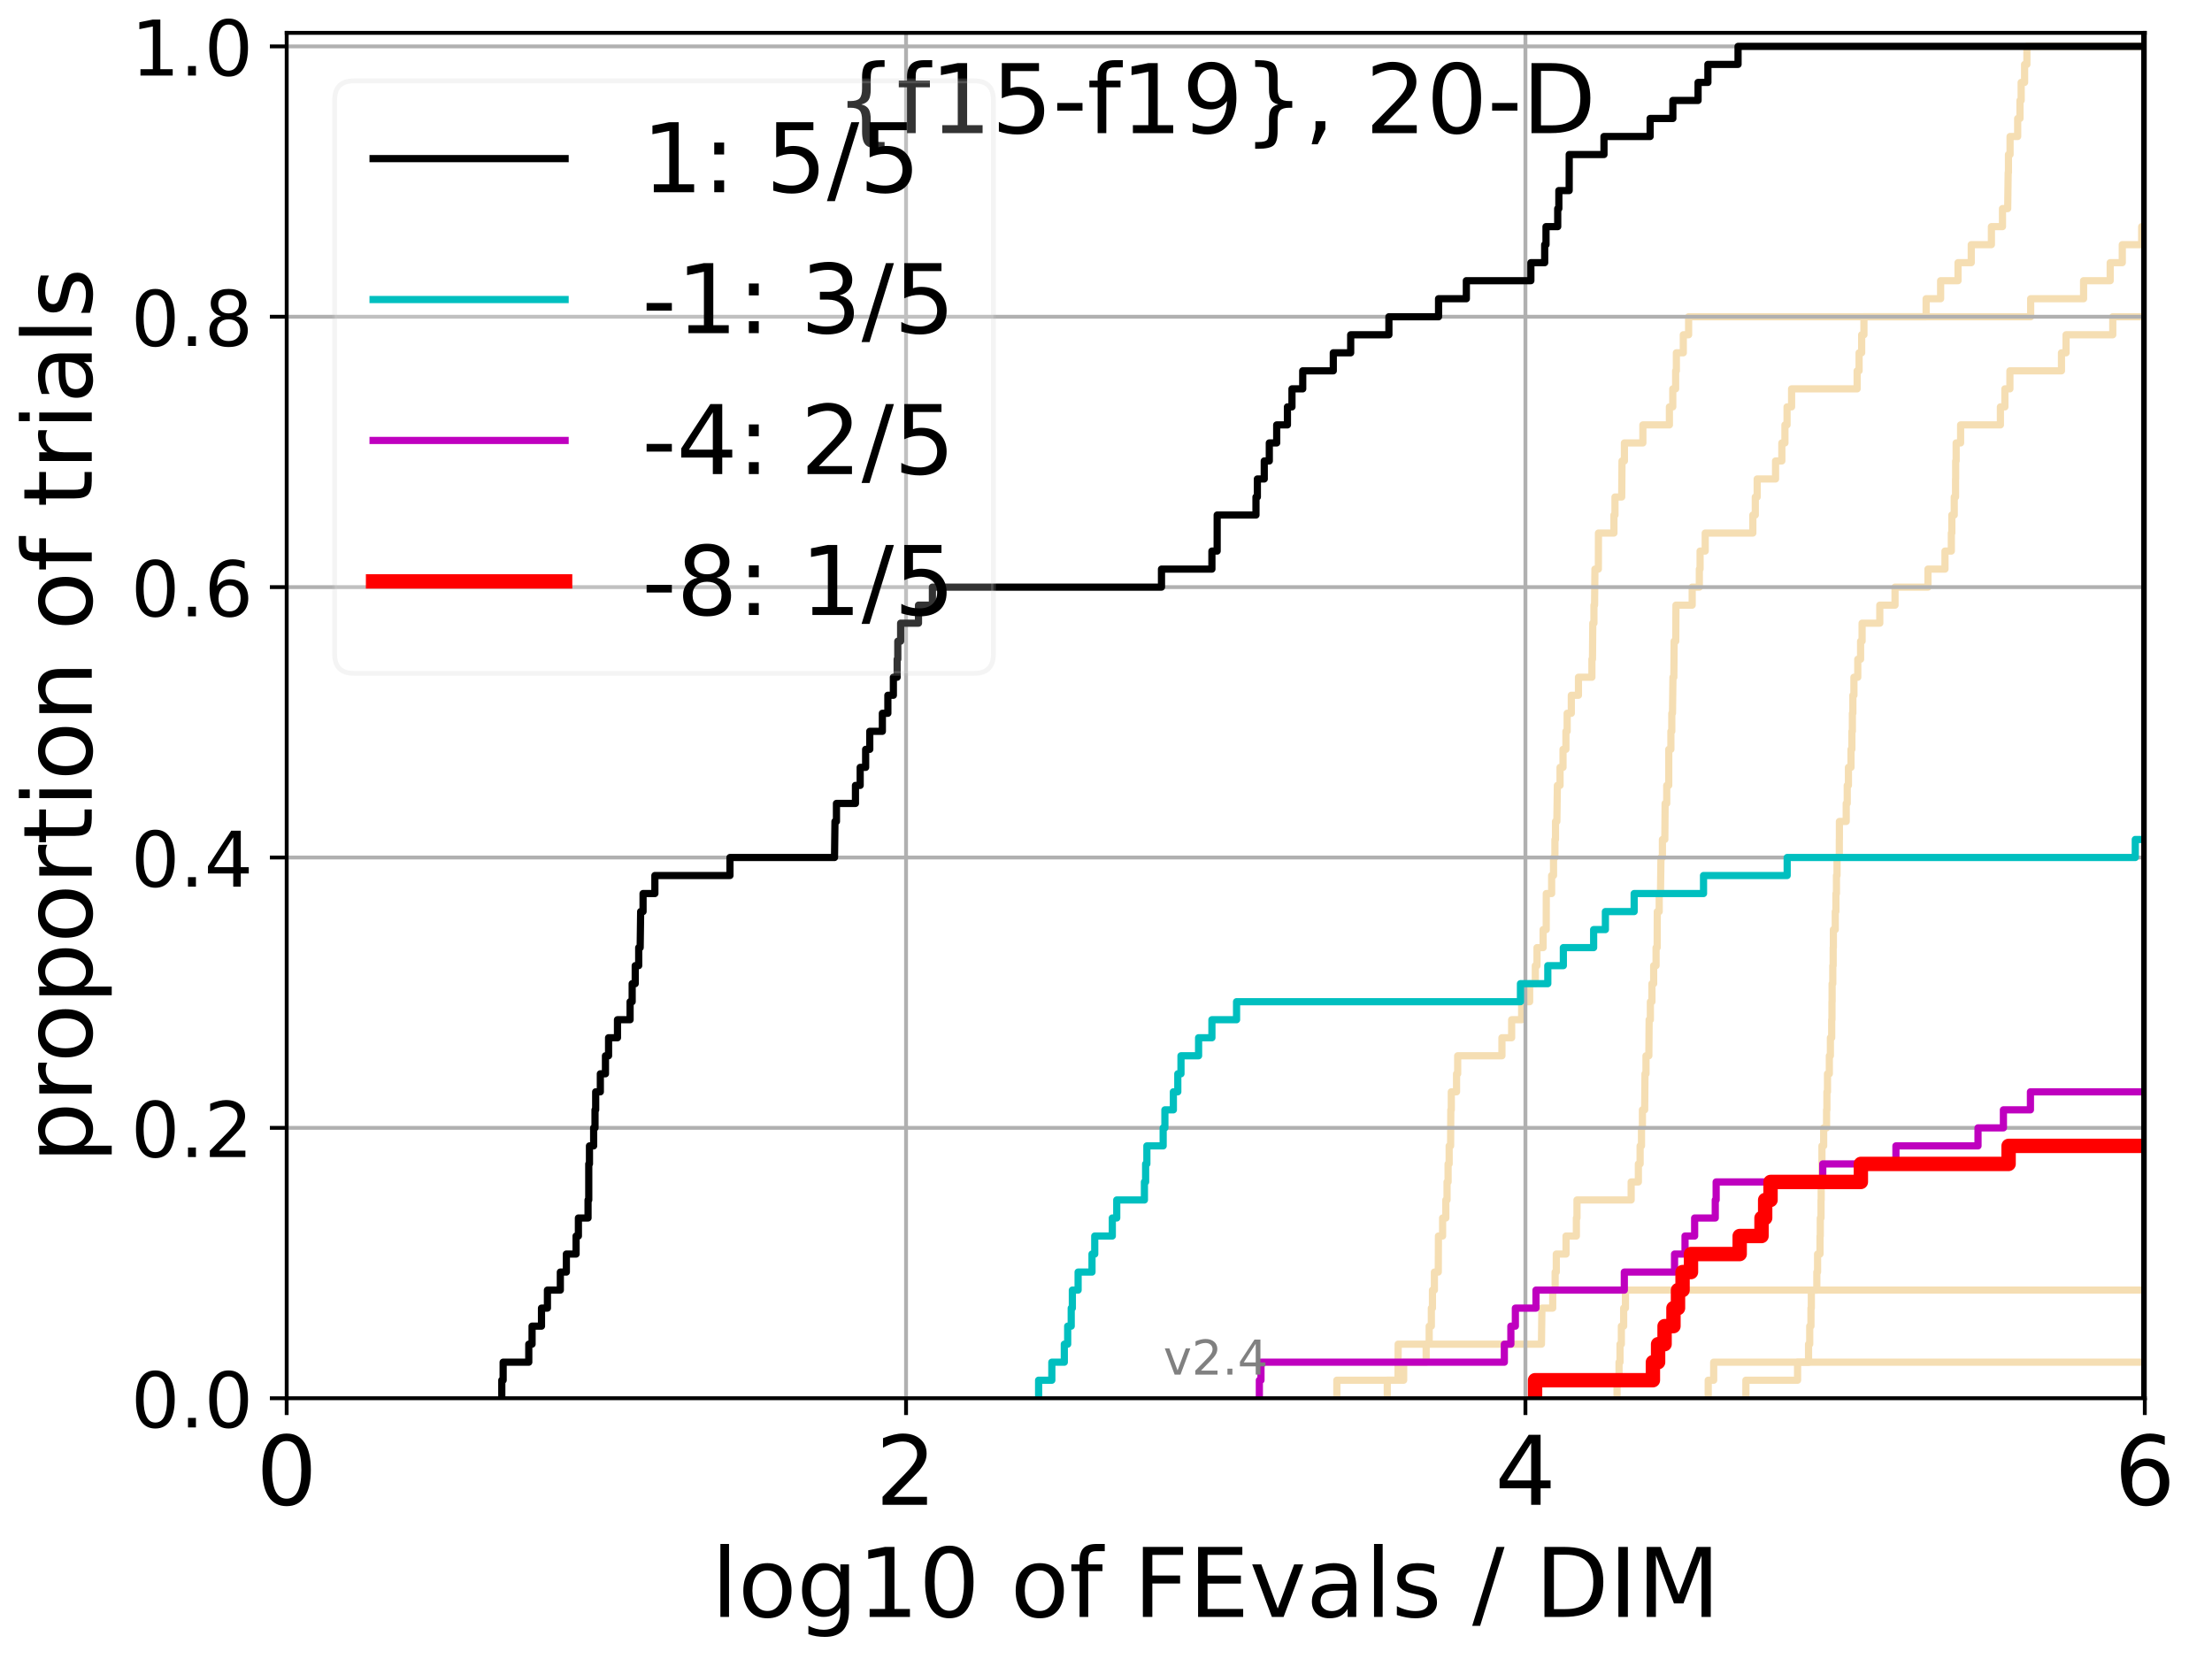 <?xml version="1.0" encoding="utf-8" standalone="no"?>
<!DOCTYPE svg PUBLIC "-//W3C//DTD SVG 1.1//EN"
  "http://www.w3.org/Graphics/SVG/1.1/DTD/svg11.dtd">
<!-- Created with matplotlib (http://matplotlib.org/) -->
<svg height="345.6pt" version="1.1" viewBox="0 0 460.8 345.6" width="460.8pt" xmlns="http://www.w3.org/2000/svg" xmlns:xlink="http://www.w3.org/1999/xlink">
 <defs>
  <style type="text/css">
*{stroke-linecap:butt;stroke-linejoin:round;}
  </style>
 </defs>
 <g id="figure_1">
  <g id="patch_1">
   <path d="M 0 345.6 
L 460.8 345.6 
L 460.8 0 
L 0 0 
z
" style="fill:#ffffff;"/>
  </g>
  <g id="axes_1">
   <g id="patch_2">
    <path d="M 59.72 291.28 
L 446.802 291.28 
L 446.802 6.845 
L 59.72 6.845 
z
" style="fill:#ffffff;"/>
   </g>
   <g id="line2d_1"/>
   <g id="line2d_2"/>
   <g id="line2d_3"/>
   <g id="line2d_4"/>
   <g id="line2d_5"/>
   <g id="line2d_6"/>
   <g id="line2d_7"/>
   <g id="line2d_8"/>
   <g id="line2d_9">
    <path clip-path="url(#peba3bb906a)" d="M 278.49 291.28 
L 278.49 287.525 
L 292.409 287.525 
L 292.409 283.77 
L 297.095 283.77 
L 297.095 280.015 
L 297.724 280.015 
L 297.724 276.26 
L 298.176 276.26 
L 298.176 272.505 
L 298.406 272.505 
L 298.406 268.751 
L 298.81 268.751 
L 298.81 264.996 
L 299.62 264.996 
L 299.655 257.486 
L 300.52 257.486 
L 300.52 253.731 
L 301.194 253.731 
L 301.194 249.976 
L 301.445 249.976 
L 301.445 246.221 
L 301.663 246.221 
L 301.663 242.466 
L 301.886 242.466 
L 301.886 238.711 
L 302.189 238.711 
L 302.228 231.201 
L 302.332 231.201 
L 302.332 227.446 
L 303.425 227.446 
L 303.425 223.692 
L 303.663 223.692 
L 303.663 219.937 
L 312.88 219.937 
L 312.88 216.182 
L 314.903 216.182 
L 314.903 212.427 
L 316.988 212.427 
L 316.988 208.672 
L 318.654 208.672 
L 318.654 204.917 
L 319.835 204.917 
L 319.835 201.162 
L 320.186 201.162 
L 320.186 197.407 
L 321.457 197.407 
L 321.457 193.652 
L 322.106 193.652 
L 322.12 186.142 
L 323.235 186.142 
L 323.235 182.387 
L 323.628 182.387 
L 323.628 178.633 
L 323.919 178.633 
L 323.919 174.878 
L 324.04 174.878 
L 324.04 171.123 
L 324.323 171.123 
L 324.429 163.613 
L 324.987 163.613 
L 324.987 159.858 
L 325.605 159.858 
L 325.605 156.103 
L 326.209 156.103 
L 326.209 152.348 
L 326.468 152.348 
L 326.468 148.593 
L 327.334 148.593 
L 327.334 144.838 
L 328.821 144.838 
L 328.821 141.083 
L 331.623 141.083 
L 331.623 137.329 
L 331.743 137.329 
L 331.806 129.819 
L 332.048 129.819 
L 332.048 126.064 
L 332.178 126.064 
L 332.255 118.554 
L 332.97 118.554 
L 332.988 111.044 
L 336.212 111.044 
L 336.212 107.289 
L 336.43 107.289 
L 336.43 103.534 
L 337.832 103.534 
L 337.894 96.024 
L 338.394 96.024 
L 338.394 92.27 
L 342.239 92.27 
L 342.239 88.515 
L 347.767 88.515 
L 347.767 84.76 
L 348.468 84.76 
L 348.468 81.005 
L 349.067 81.005 
L 349.067 77.25 
L 349.219 77.25 
L 349.219 73.495 
L 350.662 73.495 
L 350.662 69.74 
L 351.77 69.74 
L 351.77 65.985 
L 401.247 65.985 
L 401.247 62.23 
L 404.268 62.23 
L 404.268 58.475 
L 407.894 58.475 
L 407.894 54.72 
L 410.648 54.72 
L 410.648 50.965 
L 414.847 50.965 
L 414.847 47.211 
L 417.154 47.211 
L 417.154 43.456 
L 418.239 43.456 
L 418.34 35.946 
L 418.396 35.946 
L 418.396 32.191 
L 418.733 32.191 
L 418.733 28.436 
L 420.318 28.436 
L 420.318 24.681 
L 420.801 24.681 
L 420.801 20.926 
L 421.046 20.926 
L 421.046 17.171 
L 421.761 17.171 
L 421.761 13.416 
L 422.241 13.416 
L 422.241 9.661 
L 422.241 9.661 
L 446.802 9.661 
L 446.802 9.661 
" style="fill:none;stroke:#f5deb3;stroke-linecap:square;stroke-width:1.5;"/>
   </g>
   <g id="line2d_10"/>
   <g id="line2d_11"/>
   <g id="line2d_12"/>
   <g id="line2d_13"/>
   <g id="line2d_14"/>
   <g id="line2d_15"/>
   <g id="line2d_16"/>
   <g id="line2d_17"/>
   <g id="line2d_18"/>
   <g id="line2d_19"/>
   <g id="line2d_20"/>
   <g id="line2d_21"/>
   <g id="line2d_22"/>
   <g id="line2d_23"/>
   <g id="line2d_24">
    <path clip-path="url(#peba3bb906a)" d="M 288.994 291.28 
L 288.994 287.525 
L 291.233 287.525 
L 291.262 280.015 
L 321.113 280.015 
L 321.207 272.505 
L 323.459 272.505 
L 323.459 268.751 
L 323.963 268.751 
L 323.963 264.996 
L 324.204 264.996 
L 324.204 261.241 
L 326.232 261.241 
L 326.232 257.486 
L 328.387 257.486 
L 328.387 253.731 
L 328.516 253.731 
L 328.516 249.976 
L 339.798 249.976 
L 339.798 246.221 
L 341.303 246.221 
L 341.303 242.466 
L 341.666 242.466 
L 341.666 238.711 
L 341.954 238.711 
L 341.954 234.956 
L 342.147 234.956 
L 342.147 231.201 
L 342.615 231.201 
L 342.678 223.692 
L 342.892 223.692 
L 342.892 219.937 
L 343.484 219.937 
L 343.545 212.427 
L 343.806 212.427 
L 343.806 208.672 
L 344.128 208.672 
L 344.128 204.917 
L 344.488 204.917 
L 344.488 201.162 
L 344.987 201.162 
L 344.987 197.407 
L 345.216 197.407 
L 345.244 189.897 
L 345.642 189.897 
L 345.642 186.142 
L 345.91 186.142 
L 346.007 178.633 
L 346.313 178.633 
L 346.313 174.878 
L 346.813 174.878 
L 346.875 167.368 
L 347.213 167.368 
L 347.213 163.613 
L 347.63 163.613 
L 347.636 156.103 
L 348.076 156.103 
L 348.076 152.348 
L 348.267 152.348 
L 348.267 148.593 
L 348.41 148.593 
L 348.506 141.083 
L 348.694 141.083 
L 348.753 133.574 
L 349.094 133.574 
L 349.13 126.064 
L 352.514 126.064 
L 352.514 122.309 
L 354.004 122.309 
L 354.004 118.554 
L 354.157 118.554 
L 354.157 114.799 
L 355.228 114.799 
L 355.228 111.044 
L 365.148 111.044 
L 365.148 107.289 
L 365.661 107.289 
L 365.661 103.534 
L 366.054 103.534 
L 366.054 99.779 
L 369.881 99.779 
L 369.881 96.024 
L 371.19 96.024 
L 371.19 92.27 
L 371.834 92.27 
L 371.834 88.515 
L 372.277 88.515 
L 372.277 84.76 
L 373.22 84.76 
L 373.22 81.005 
L 386.874 81.005 
L 386.874 77.25 
L 387.28 77.25 
L 387.28 73.495 
L 387.821 73.495 
L 387.821 69.74 
L 388.294 69.74 
L 388.294 65.985 
L 423.024 65.985 
L 423.024 62.23 
L 434.049 62.23 
L 434.049 58.475 
L 439.593 58.475 
L 439.593 54.72 
L 442.11 54.72 
L 442.11 50.965 
L 446.152 50.965 
L 446.152 47.211 
L 446.152 47.211 
L 446.802 47.211 
L 446.802 47.211 
" style="fill:none;stroke:#f5deb3;stroke-linecap:square;stroke-width:1.5;"/>
   </g>
   <g id="line2d_25">
    <path clip-path="url(#peba3bb906a)" d="M 336.863 291.28 
L 336.863 287.525 
L 337.276 287.525 
L 337.276 283.77 
L 337.48 283.77 
L 337.48 280.015 
L 337.758 280.015 
L 337.758 276.26 
L 338.237 276.26 
L 338.237 272.505 
L 338.609 272.505 
L 338.609 268.751 
L 338.609 268.751 
L 338.609 268.751 
L 446.802 268.751 
" style="fill:none;stroke:#f5deb3;stroke-linecap:square;stroke-width:1.5;"/>
   </g>
   <g id="line2d_26">
    <path clip-path="url(#peba3bb906a)" d="M 363.7 291.28 
L 363.7 287.525 
L 374.467 287.525 
L 374.467 283.77 
L 374.467 283.77 
L 374.467 283.77 
L 446.802 283.77 
" style="fill:none;stroke:#f5deb3;stroke-linecap:square;stroke-width:1.5;"/>
   </g>
   <g id="line2d_27"/>
   <g id="line2d_28">
    <path clip-path="url(#peba3bb906a)" d="M 355.853 291.28 
L 355.853 287.525 
L 356.992 287.525 
L 356.992 283.77 
L 376.752 283.77 
L 376.752 280.015 
L 376.998 280.015 
L 376.998 276.26 
L 377.254 276.26 
L 377.254 272.505 
L 377.333 272.505 
L 377.333 268.751 
L 378.478 268.751 
L 378.478 264.996 
L 378.634 264.996 
L 378.634 261.241 
L 379.14 261.241 
L 379.14 257.486 
L 379.199 257.486 
L 379.199 253.731 
L 379.354 253.731 
L 379.354 249.976 
L 379.386 249.976 
L 379.386 246.221 
L 379.542 246.221 
L 379.542 242.466 
L 379.544 242.466 
L 379.544 238.711 
L 379.903 238.711 
L 379.903 234.956 
L 380.509 234.956 
L 380.509 231.201 
L 380.58 231.201 
L 380.58 227.446 
L 380.701 227.446 
L 380.701 223.692 
L 381.085 223.692 
L 381.085 219.937 
L 381.303 219.937 
L 381.303 216.182 
L 381.577 216.182 
L 381.577 212.427 
L 381.633 212.427 
L 381.633 208.672 
L 381.662 208.672 
L 381.662 204.917 
L 381.802 204.917 
L 381.802 201.162 
L 381.88 201.162 
L 381.88 197.407 
L 381.925 197.407 
L 381.925 193.652 
L 382.319 193.652 
L 382.319 189.897 
L 382.453 189.897 
L 382.453 186.142 
L 382.565 186.142 
L 382.565 182.387 
L 382.689 182.387 
L 382.689 178.633 
L 383.163 178.633 
L 383.163 174.878 
L 383.182 174.878 
L 383.182 171.123 
L 384.6 171.123 
L 384.6 167.368 
L 384.813 167.368 
L 384.813 163.613 
L 385.064 163.613 
L 385.064 159.858 
L 385.597 159.858 
L 385.597 156.103 
L 385.779 156.103 
L 385.779 152.348 
L 385.884 152.348 
L 385.884 148.593 
L 385.986 148.593 
L 385.986 144.838 
L 386.209 144.838 
L 386.209 141.083 
L 387.009 141.083 
L 387.009 137.329 
L 387.596 137.329 
L 387.596 133.574 
L 387.908 133.574 
L 387.908 129.819 
L 391.596 129.819 
L 391.596 126.064 
L 394.768 126.064 
L 394.768 122.309 
L 401.632 122.309 
L 401.632 118.554 
L 405.174 118.554 
L 405.174 114.799 
L 406.5 114.799 
L 406.5 111.044 
L 406.604 111.044 
L 406.604 107.289 
L 407.102 107.289 
L 407.102 103.534 
L 407.377 103.534 
L 407.377 99.779 
L 407.404 99.779 
L 407.404 96.024 
L 407.502 96.024 
L 407.502 92.27 
L 408.43 92.27 
L 408.43 88.515 
L 416.72 88.515 
L 416.72 84.76 
L 417.654 84.76 
L 417.654 81.005 
L 418.7 81.005 
L 418.7 77.25 
L 429.443 77.25 
L 429.443 73.495 
L 430.401 73.495 
L 430.401 69.74 
L 440.129 69.74 
L 440.129 65.985 
L 440.129 65.985 
L 440.129 65.985 
L 446.802 65.985 
" style="fill:none;stroke:#f5deb3;stroke-linecap:square;stroke-width:1.5;"/>
   </g>
   <g id="line2d_29"/>
   <g id="line2d_30"/>
   <g id="matplotlib.axis_1">
    <g id="xtick_1">
     <g id="line2d_31">
      <path clip-path="url(#peba3bb906a)" d="M 59.72 291.28 
L 59.72 6.845 
" style="fill:none;stroke:#b0b0b0;stroke-linecap:square;stroke-width:0.8;"/>
     </g>
     <g id="line2d_32">
      <defs>
       <path d="M 0 0 
L 0 3.5 
" id="mf9f8ec3c57" style="stroke:#000000;stroke-width:0.8;"/>
      </defs>
      <g>
       <use style="stroke:#000000;stroke-width:0.8;" x="59.72" xlink:href="#mf9f8ec3c57" y="291.28"/>
      </g>
     </g>
     <g id="text_1">
      <!-- 0 -->
      <defs>
       <path d="M 31.781 66.406 
Q 24.172 66.406 20.328 58.906 
Q 16.5 51.422 16.5 36.375 
Q 16.5 21.391 20.328 13.891 
Q 24.172 6.391 31.781 6.391 
Q 39.453 6.391 43.281 13.891 
Q 47.125 21.391 47.125 36.375 
Q 47.125 51.422 43.281 58.906 
Q 39.453 66.406 31.781 66.406 
z
M 31.781 74.219 
Q 44.047 74.219 50.516 64.516 
Q 56.984 54.828 56.984 36.375 
Q 56.984 17.969 50.516 8.266 
Q 44.047 -1.422 31.781 -1.422 
Q 19.531 -1.422 13.062 8.266 
Q 6.594 17.969 6.594 36.375 
Q 6.594 54.828 13.062 64.516 
Q 19.531 74.219 31.781 74.219 
z
" id="DejaVuSans-30"/>
      </defs>
      <g transform="translate(53.358 313.477)scale(0.2 -0.2)">
       <use xlink:href="#DejaVuSans-30"/>
      </g>
     </g>
    </g>
    <g id="xtick_2">
     <g id="line2d_33">
      <path clip-path="url(#peba3bb906a)" d="M 188.747 291.28 
L 188.747 6.845 
" style="fill:none;stroke:#b0b0b0;stroke-linecap:square;stroke-width:0.8;"/>
     </g>
     <g id="line2d_34">
      <g>
       <use style="stroke:#000000;stroke-width:0.8;" x="188.747" xlink:href="#mf9f8ec3c57" y="291.28"/>
      </g>
     </g>
     <g id="text_2">
      <!-- 2 -->
      <defs>
       <path d="M 19.188 8.297 
L 53.609 8.297 
L 53.609 0 
L 7.328 0 
L 7.328 8.297 
Q 12.938 14.109 22.625 23.891 
Q 32.328 33.688 34.812 36.531 
Q 39.547 41.844 41.422 45.531 
Q 43.312 49.219 43.312 52.781 
Q 43.312 58.594 39.234 62.25 
Q 35.156 65.922 28.609 65.922 
Q 23.969 65.922 18.812 64.312 
Q 13.672 62.703 7.812 59.422 
L 7.812 69.391 
Q 13.766 71.781 18.938 73 
Q 24.125 74.219 28.422 74.219 
Q 39.75 74.219 46.484 68.547 
Q 53.219 62.891 53.219 53.422 
Q 53.219 48.922 51.531 44.891 
Q 49.859 40.875 45.406 35.406 
Q 44.188 33.984 37.641 27.219 
Q 31.109 20.453 19.188 8.297 
z
" id="DejaVuSans-32"/>
      </defs>
      <g transform="translate(182.385 313.477)scale(0.2 -0.2)">
       <use xlink:href="#DejaVuSans-32"/>
      </g>
     </g>
    </g>
    <g id="xtick_3">
     <g id="line2d_35">
      <path clip-path="url(#peba3bb906a)" d="M 317.775 291.28 
L 317.775 6.845 
" style="fill:none;stroke:#b0b0b0;stroke-linecap:square;stroke-width:0.8;"/>
     </g>
     <g id="line2d_36">
      <g>
       <use style="stroke:#000000;stroke-width:0.8;" x="317.775" xlink:href="#mf9f8ec3c57" y="291.28"/>
      </g>
     </g>
     <g id="text_3">
      <!-- 4 -->
      <defs>
       <path d="M 37.797 64.312 
L 12.891 25.391 
L 37.797 25.391 
z
M 35.203 72.906 
L 47.609 72.906 
L 47.609 25.391 
L 58.016 25.391 
L 58.016 17.188 
L 47.609 17.188 
L 47.609 0 
L 37.797 0 
L 37.797 17.188 
L 4.891 17.188 
L 4.891 26.703 
z
" id="DejaVuSans-34"/>
      </defs>
      <g transform="translate(311.412 313.477)scale(0.2 -0.2)">
       <use xlink:href="#DejaVuSans-34"/>
      </g>
     </g>
    </g>
    <g id="xtick_4">
     <g id="line2d_37">
      <path clip-path="url(#peba3bb906a)" d="M 446.802 291.28 
L 446.802 6.845 
" style="fill:none;stroke:#b0b0b0;stroke-linecap:square;stroke-width:0.8;"/>
     </g>
     <g id="line2d_38">
      <g>
       <use style="stroke:#000000;stroke-width:0.8;" x="446.802" xlink:href="#mf9f8ec3c57" y="291.28"/>
      </g>
     </g>
     <g id="text_4">
      <!-- 6 -->
      <defs>
       <path d="M 33.016 40.375 
Q 26.375 40.375 22.484 35.828 
Q 18.609 31.297 18.609 23.391 
Q 18.609 15.531 22.484 10.953 
Q 26.375 6.391 33.016 6.391 
Q 39.656 6.391 43.531 10.953 
Q 47.406 15.531 47.406 23.391 
Q 47.406 31.297 43.531 35.828 
Q 39.656 40.375 33.016 40.375 
z
M 52.594 71.297 
L 52.594 62.312 
Q 48.875 64.062 45.094 64.984 
Q 41.312 65.922 37.594 65.922 
Q 27.828 65.922 22.672 59.328 
Q 17.531 52.734 16.797 39.406 
Q 19.672 43.656 24.016 45.922 
Q 28.375 48.188 33.594 48.188 
Q 44.578 48.188 50.953 41.516 
Q 57.328 34.859 57.328 23.391 
Q 57.328 12.156 50.688 5.359 
Q 44.047 -1.422 33.016 -1.422 
Q 20.359 -1.422 13.672 8.266 
Q 6.984 17.969 6.984 36.375 
Q 6.984 53.656 15.188 63.938 
Q 23.391 74.219 37.203 74.219 
Q 40.922 74.219 44.703 73.484 
Q 48.484 72.75 52.594 71.297 
z
" id="DejaVuSans-36"/>
      </defs>
      <g transform="translate(440.439 313.477)scale(0.2 -0.2)">
       <use xlink:href="#DejaVuSans-36"/>
      </g>
     </g>
    </g>
    <g id="text_5">
     <!-- log10 of FEvals / DIM -->
     <defs>
      <path d="M 9.422 75.984 
L 18.406 75.984 
L 18.406 0 
L 9.422 0 
z
" id="DejaVuSans-6c"/>
      <path d="M 30.609 48.391 
Q 23.391 48.391 19.188 42.75 
Q 14.984 37.109 14.984 27.297 
Q 14.984 17.484 19.156 11.844 
Q 23.344 6.203 30.609 6.203 
Q 37.797 6.203 41.984 11.859 
Q 46.188 17.531 46.188 27.297 
Q 46.188 37.016 41.984 42.703 
Q 37.797 48.391 30.609 48.391 
z
M 30.609 56 
Q 42.328 56 49.016 48.375 
Q 55.719 40.766 55.719 27.297 
Q 55.719 13.875 49.016 6.219 
Q 42.328 -1.422 30.609 -1.422 
Q 18.844 -1.422 12.172 6.219 
Q 5.516 13.875 5.516 27.297 
Q 5.516 40.766 12.172 48.375 
Q 18.844 56 30.609 56 
z
" id="DejaVuSans-6f"/>
      <path d="M 45.406 27.984 
Q 45.406 37.75 41.375 43.109 
Q 37.359 48.484 30.078 48.484 
Q 22.859 48.484 18.828 43.109 
Q 14.797 37.75 14.797 27.984 
Q 14.797 18.266 18.828 12.891 
Q 22.859 7.516 30.078 7.516 
Q 37.359 7.516 41.375 12.891 
Q 45.406 18.266 45.406 27.984 
z
M 54.391 6.781 
Q 54.391 -7.172 48.188 -13.984 
Q 42 -20.797 29.203 -20.797 
Q 24.469 -20.797 20.266 -20.094 
Q 16.062 -19.391 12.109 -17.922 
L 12.109 -9.188 
Q 16.062 -11.328 19.922 -12.344 
Q 23.781 -13.375 27.781 -13.375 
Q 36.625 -13.375 41.016 -8.766 
Q 45.406 -4.156 45.406 5.172 
L 45.406 9.625 
Q 42.625 4.781 38.281 2.391 
Q 33.938 0 27.875 0 
Q 17.828 0 11.672 7.656 
Q 5.516 15.328 5.516 27.984 
Q 5.516 40.672 11.672 48.328 
Q 17.828 56 27.875 56 
Q 33.938 56 38.281 53.609 
Q 42.625 51.219 45.406 46.391 
L 45.406 54.688 
L 54.391 54.688 
z
" id="DejaVuSans-67"/>
      <path d="M 12.406 8.297 
L 28.516 8.297 
L 28.516 63.922 
L 10.984 60.406 
L 10.984 69.391 
L 28.422 72.906 
L 38.281 72.906 
L 38.281 8.297 
L 54.391 8.297 
L 54.391 0 
L 12.406 0 
z
" id="DejaVuSans-31"/>
      <path id="DejaVuSans-20"/>
      <path d="M 37.109 75.984 
L 37.109 68.5 
L 28.516 68.5 
Q 23.688 68.5 21.797 66.547 
Q 19.922 64.594 19.922 59.516 
L 19.922 54.688 
L 34.719 54.688 
L 34.719 47.703 
L 19.922 47.703 
L 19.922 0 
L 10.891 0 
L 10.891 47.703 
L 2.297 47.703 
L 2.297 54.688 
L 10.891 54.688 
L 10.891 58.5 
Q 10.891 67.625 15.141 71.797 
Q 19.391 75.984 28.609 75.984 
z
" id="DejaVuSans-66"/>
      <path d="M 9.812 72.906 
L 51.703 72.906 
L 51.703 64.594 
L 19.672 64.594 
L 19.672 43.109 
L 48.578 43.109 
L 48.578 34.812 
L 19.672 34.812 
L 19.672 0 
L 9.812 0 
z
" id="DejaVuSans-46"/>
      <path d="M 9.812 72.906 
L 55.906 72.906 
L 55.906 64.594 
L 19.672 64.594 
L 19.672 43.016 
L 54.391 43.016 
L 54.391 34.719 
L 19.672 34.719 
L 19.672 8.297 
L 56.781 8.297 
L 56.781 0 
L 9.812 0 
z
" id="DejaVuSans-45"/>
      <path d="M 2.984 54.688 
L 12.5 54.688 
L 29.594 8.797 
L 46.688 54.688 
L 56.203 54.688 
L 35.688 0 
L 23.484 0 
z
" id="DejaVuSans-76"/>
      <path d="M 34.281 27.484 
Q 23.391 27.484 19.188 25 
Q 14.984 22.516 14.984 16.5 
Q 14.984 11.719 18.141 8.906 
Q 21.297 6.109 26.703 6.109 
Q 34.188 6.109 38.703 11.406 
Q 43.219 16.703 43.219 25.484 
L 43.219 27.484 
z
M 52.203 31.203 
L 52.203 0 
L 43.219 0 
L 43.219 8.297 
Q 40.141 3.328 35.547 0.953 
Q 30.953 -1.422 24.312 -1.422 
Q 15.922 -1.422 10.953 3.297 
Q 6 8.016 6 15.922 
Q 6 25.141 12.172 29.828 
Q 18.359 34.516 30.609 34.516 
L 43.219 34.516 
L 43.219 35.406 
Q 43.219 41.609 39.141 45 
Q 35.062 48.391 27.688 48.391 
Q 23 48.391 18.547 47.266 
Q 14.109 46.141 10.016 43.891 
L 10.016 52.203 
Q 14.938 54.109 19.578 55.047 
Q 24.219 56 28.609 56 
Q 40.484 56 46.344 49.844 
Q 52.203 43.703 52.203 31.203 
z
" id="DejaVuSans-61"/>
      <path d="M 44.281 53.078 
L 44.281 44.578 
Q 40.484 46.531 36.375 47.5 
Q 32.281 48.484 27.875 48.484 
Q 21.188 48.484 17.844 46.438 
Q 14.5 44.391 14.5 40.281 
Q 14.5 37.156 16.891 35.375 
Q 19.281 33.594 26.516 31.984 
L 29.594 31.297 
Q 39.156 29.25 43.188 25.516 
Q 47.219 21.781 47.219 15.094 
Q 47.219 7.469 41.188 3.016 
Q 35.156 -1.422 24.609 -1.422 
Q 20.219 -1.422 15.453 -0.562 
Q 10.688 0.297 5.422 2 
L 5.422 11.281 
Q 10.406 8.688 15.234 7.391 
Q 20.062 6.109 24.812 6.109 
Q 31.156 6.109 34.562 8.281 
Q 37.984 10.453 37.984 14.406 
Q 37.984 18.062 35.516 20.016 
Q 33.062 21.969 24.703 23.781 
L 21.578 24.516 
Q 13.234 26.266 9.516 29.906 
Q 5.812 33.547 5.812 39.891 
Q 5.812 47.609 11.281 51.797 
Q 16.75 56 26.812 56 
Q 31.781 56 36.172 55.266 
Q 40.578 54.547 44.281 53.078 
z
" id="DejaVuSans-73"/>
      <path d="M 25.391 72.906 
L 33.688 72.906 
L 8.297 -9.281 
L 0 -9.281 
z
" id="DejaVuSans-2f"/>
      <path d="M 19.672 64.797 
L 19.672 8.109 
L 31.594 8.109 
Q 46.688 8.109 53.688 14.938 
Q 60.688 21.781 60.688 36.531 
Q 60.688 51.172 53.688 57.984 
Q 46.688 64.797 31.594 64.797 
z
M 9.812 72.906 
L 30.078 72.906 
Q 51.266 72.906 61.172 64.094 
Q 71.094 55.281 71.094 36.531 
Q 71.094 17.672 61.125 8.828 
Q 51.172 0 30.078 0 
L 9.812 0 
z
" id="DejaVuSans-44"/>
      <path d="M 9.812 72.906 
L 19.672 72.906 
L 19.672 0 
L 9.812 0 
z
" id="DejaVuSans-49"/>
      <path d="M 9.812 72.906 
L 24.516 72.906 
L 43.109 23.297 
L 61.812 72.906 
L 76.516 72.906 
L 76.516 0 
L 66.891 0 
L 66.891 64.016 
L 48.094 14.016 
L 38.188 14.016 
L 19.391 64.016 
L 19.391 0 
L 9.812 0 
z
" id="DejaVuSans-4d"/>
     </defs>
     <g transform="translate(148.188 336.833)scale(0.2 -0.2)">
      <use xlink:href="#DejaVuSans-6c"/>
      <use x="27.783" xlink:href="#DejaVuSans-6f"/>
      <use x="88.965" xlink:href="#DejaVuSans-67"/>
      <use x="152.441" xlink:href="#DejaVuSans-31"/>
      <use x="216.064" xlink:href="#DejaVuSans-30"/>
      <use x="279.688" xlink:href="#DejaVuSans-20"/>
      <use x="311.475" xlink:href="#DejaVuSans-6f"/>
      <use x="372.656" xlink:href="#DejaVuSans-66"/>
      <use x="407.861" xlink:href="#DejaVuSans-20"/>
      <use x="439.648" xlink:href="#DejaVuSans-46"/>
      <use x="497.168" xlink:href="#DejaVuSans-45"/>
      <use x="560.352" xlink:href="#DejaVuSans-76"/>
      <use x="619.531" xlink:href="#DejaVuSans-61"/>
      <use x="680.811" xlink:href="#DejaVuSans-6c"/>
      <use x="708.594" xlink:href="#DejaVuSans-73"/>
      <use x="760.693" xlink:href="#DejaVuSans-20"/>
      <use x="792.48" xlink:href="#DejaVuSans-2f"/>
      <use x="826.172" xlink:href="#DejaVuSans-20"/>
      <use x="857.959" xlink:href="#DejaVuSans-44"/>
      <use x="934.961" xlink:href="#DejaVuSans-49"/>
      <use x="964.453" xlink:href="#DejaVuSans-4d"/>
     </g>
    </g>
   </g>
   <g id="matplotlib.axis_2">
    <g id="ytick_1">
     <g id="line2d_39">
      <path clip-path="url(#peba3bb906a)" d="M 59.72 291.28 
L 446.802 291.28 
" style="fill:none;stroke:#b0b0b0;stroke-linecap:square;stroke-width:0.8;"/>
     </g>
     <g id="line2d_40">
      <defs>
       <path d="M 0 0 
L -3.5 0 
" id="m25b0719cb4" style="stroke:#000000;stroke-width:0.8;"/>
      </defs>
      <g>
       <use style="stroke:#000000;stroke-width:0.8;" x="59.72" xlink:href="#m25b0719cb4" y="291.28"/>
      </g>
     </g>
     <g id="text_6">
      <!-- 0.0 -->
      <defs>
       <path d="M 10.688 12.406 
L 21 12.406 
L 21 0 
L 10.688 0 
z
" id="DejaVuSans-2e"/>
      </defs>
      <g transform="translate(27.275 297.359)scale(0.16 -0.16)">
       <use xlink:href="#DejaVuSans-30"/>
       <use x="63.623" xlink:href="#DejaVuSans-2e"/>
       <use x="95.41" xlink:href="#DejaVuSans-30"/>
      </g>
     </g>
    </g>
    <g id="ytick_2">
     <g id="line2d_41">
      <path clip-path="url(#peba3bb906a)" d="M 59.72 234.956 
L 446.802 234.956 
" style="fill:none;stroke:#b0b0b0;stroke-linecap:square;stroke-width:0.8;"/>
     </g>
     <g id="line2d_42">
      <g>
       <use style="stroke:#000000;stroke-width:0.8;" x="59.72" xlink:href="#m25b0719cb4" y="234.956"/>
      </g>
     </g>
     <g id="text_7">
      <!-- 0.2 -->
      <g transform="translate(27.275 241.035)scale(0.16 -0.16)">
       <use xlink:href="#DejaVuSans-30"/>
       <use x="63.623" xlink:href="#DejaVuSans-2e"/>
       <use x="95.41" xlink:href="#DejaVuSans-32"/>
      </g>
     </g>
    </g>
    <g id="ytick_3">
     <g id="line2d_43">
      <path clip-path="url(#peba3bb906a)" d="M 59.72 178.633 
L 446.802 178.633 
" style="fill:none;stroke:#b0b0b0;stroke-linecap:square;stroke-width:0.8;"/>
     </g>
     <g id="line2d_44">
      <g>
       <use style="stroke:#000000;stroke-width:0.8;" x="59.72" xlink:href="#m25b0719cb4" y="178.633"/>
      </g>
     </g>
     <g id="text_8">
      <!-- 0.4 -->
      <g transform="translate(27.275 184.711)scale(0.16 -0.16)">
       <use xlink:href="#DejaVuSans-30"/>
       <use x="63.623" xlink:href="#DejaVuSans-2e"/>
       <use x="95.41" xlink:href="#DejaVuSans-34"/>
      </g>
     </g>
    </g>
    <g id="ytick_4">
     <g id="line2d_45">
      <path clip-path="url(#peba3bb906a)" d="M 59.72 122.309 
L 446.802 122.309 
" style="fill:none;stroke:#b0b0b0;stroke-linecap:square;stroke-width:0.8;"/>
     </g>
     <g id="line2d_46">
      <g>
       <use style="stroke:#000000;stroke-width:0.8;" x="59.72" xlink:href="#m25b0719cb4" y="122.309"/>
      </g>
     </g>
     <g id="text_9">
      <!-- 0.6 -->
      <g transform="translate(27.275 128.388)scale(0.16 -0.16)">
       <use xlink:href="#DejaVuSans-30"/>
       <use x="63.623" xlink:href="#DejaVuSans-2e"/>
       <use x="95.41" xlink:href="#DejaVuSans-36"/>
      </g>
     </g>
    </g>
    <g id="ytick_5">
     <g id="line2d_47">
      <path clip-path="url(#peba3bb906a)" d="M 59.72 65.985 
L 446.802 65.985 
" style="fill:none;stroke:#b0b0b0;stroke-linecap:square;stroke-width:0.8;"/>
     </g>
     <g id="line2d_48">
      <g>
       <use style="stroke:#000000;stroke-width:0.8;" x="59.72" xlink:href="#m25b0719cb4" y="65.985"/>
      </g>
     </g>
     <g id="text_10">
      <!-- 0.8 -->
      <defs>
       <path d="M 31.781 34.625 
Q 24.75 34.625 20.719 30.859 
Q 16.703 27.094 16.703 20.516 
Q 16.703 13.922 20.719 10.156 
Q 24.75 6.391 31.781 6.391 
Q 38.812 6.391 42.859 10.172 
Q 46.922 13.969 46.922 20.516 
Q 46.922 27.094 42.891 30.859 
Q 38.875 34.625 31.781 34.625 
z
M 21.922 38.812 
Q 15.578 40.375 12.031 44.719 
Q 8.5 49.078 8.5 55.328 
Q 8.5 64.062 14.719 69.141 
Q 20.953 74.219 31.781 74.219 
Q 42.672 74.219 48.875 69.141 
Q 55.078 64.062 55.078 55.328 
Q 55.078 49.078 51.531 44.719 
Q 48 40.375 41.703 38.812 
Q 48.828 37.156 52.797 32.312 
Q 56.781 27.484 56.781 20.516 
Q 56.781 9.906 50.312 4.234 
Q 43.844 -1.422 31.781 -1.422 
Q 19.734 -1.422 13.25 4.234 
Q 6.781 9.906 6.781 20.516 
Q 6.781 27.484 10.781 32.312 
Q 14.797 37.156 21.922 38.812 
z
M 18.312 54.391 
Q 18.312 48.734 21.844 45.562 
Q 25.391 42.391 31.781 42.391 
Q 38.141 42.391 41.719 45.562 
Q 45.312 48.734 45.312 54.391 
Q 45.312 60.062 41.719 63.234 
Q 38.141 66.406 31.781 66.406 
Q 25.391 66.406 21.844 63.234 
Q 18.312 60.062 18.312 54.391 
z
" id="DejaVuSans-38"/>
      </defs>
      <g transform="translate(27.275 72.064)scale(0.16 -0.16)">
       <use xlink:href="#DejaVuSans-30"/>
       <use x="63.623" xlink:href="#DejaVuSans-2e"/>
       <use x="95.41" xlink:href="#DejaVuSans-38"/>
      </g>
     </g>
    </g>
    <g id="ytick_6">
     <g id="line2d_49">
      <path clip-path="url(#peba3bb906a)" d="M 59.72 9.661 
L 446.802 9.661 
" style="fill:none;stroke:#b0b0b0;stroke-linecap:square;stroke-width:0.8;"/>
     </g>
     <g id="line2d_50">
      <g>
       <use style="stroke:#000000;stroke-width:0.8;" x="59.72" xlink:href="#m25b0719cb4" y="9.661"/>
      </g>
     </g>
     <g id="text_11">
      <!-- 1.0 -->
      <g transform="translate(27.275 15.74)scale(0.16 -0.16)">
       <use xlink:href="#DejaVuSans-31"/>
       <use x="63.623" xlink:href="#DejaVuSans-2e"/>
       <use x="95.41" xlink:href="#DejaVuSans-30"/>
      </g>
     </g>
    </g>
    <g id="text_12">
     <!-- proportion of trials -->
     <defs>
      <path d="M 18.109 8.203 
L 18.109 -20.797 
L 9.078 -20.797 
L 9.078 54.688 
L 18.109 54.688 
L 18.109 46.391 
Q 20.953 51.266 25.266 53.625 
Q 29.594 56 35.594 56 
Q 45.562 56 51.781 48.094 
Q 58.016 40.188 58.016 27.297 
Q 58.016 14.406 51.781 6.484 
Q 45.562 -1.422 35.594 -1.422 
Q 29.594 -1.422 25.266 0.953 
Q 20.953 3.328 18.109 8.203 
z
M 48.688 27.297 
Q 48.688 37.203 44.609 42.844 
Q 40.531 48.484 33.406 48.484 
Q 26.266 48.484 22.188 42.844 
Q 18.109 37.203 18.109 27.297 
Q 18.109 17.391 22.188 11.75 
Q 26.266 6.109 33.406 6.109 
Q 40.531 6.109 44.609 11.75 
Q 48.688 17.391 48.688 27.297 
z
" id="DejaVuSans-70"/>
      <path d="M 41.109 46.297 
Q 39.594 47.172 37.812 47.578 
Q 36.031 48 33.891 48 
Q 26.266 48 22.188 43.047 
Q 18.109 38.094 18.109 28.812 
L 18.109 0 
L 9.078 0 
L 9.078 54.688 
L 18.109 54.688 
L 18.109 46.188 
Q 20.953 51.172 25.484 53.578 
Q 30.031 56 36.531 56 
Q 37.453 56 38.578 55.875 
Q 39.703 55.766 41.062 55.516 
z
" id="DejaVuSans-72"/>
      <path d="M 18.312 70.219 
L 18.312 54.688 
L 36.812 54.688 
L 36.812 47.703 
L 18.312 47.703 
L 18.312 18.016 
Q 18.312 11.328 20.141 9.422 
Q 21.969 7.516 27.594 7.516 
L 36.812 7.516 
L 36.812 0 
L 27.594 0 
Q 17.188 0 13.234 3.875 
Q 9.281 7.766 9.281 18.016 
L 9.281 47.703 
L 2.688 47.703 
L 2.688 54.688 
L 9.281 54.688 
L 9.281 70.219 
z
" id="DejaVuSans-74"/>
      <path d="M 9.422 54.688 
L 18.406 54.688 
L 18.406 0 
L 9.422 0 
z
M 9.422 75.984 
L 18.406 75.984 
L 18.406 64.594 
L 9.422 64.594 
z
" id="DejaVuSans-69"/>
      <path d="M 54.891 33.016 
L 54.891 0 
L 45.906 0 
L 45.906 32.719 
Q 45.906 40.484 42.875 44.328 
Q 39.844 48.188 33.797 48.188 
Q 26.516 48.188 22.312 43.547 
Q 18.109 38.922 18.109 30.906 
L 18.109 0 
L 9.078 0 
L 9.078 54.688 
L 18.109 54.688 
L 18.109 46.188 
Q 21.344 51.125 25.703 53.562 
Q 30.078 56 35.797 56 
Q 45.219 56 50.047 50.172 
Q 54.891 44.344 54.891 33.016 
z
" id="DejaVuSans-6e"/>
     </defs>
     <g transform="translate(19.116 242.291)rotate(-90)scale(0.2 -0.2)">
      <use xlink:href="#DejaVuSans-70"/>
      <use x="63.477" xlink:href="#DejaVuSans-72"/>
      <use x="104.559" xlink:href="#DejaVuSans-6f"/>
      <use x="165.74" xlink:href="#DejaVuSans-70"/>
      <use x="229.217" xlink:href="#DejaVuSans-6f"/>
      <use x="290.398" xlink:href="#DejaVuSans-72"/>
      <use x="331.512" xlink:href="#DejaVuSans-74"/>
      <use x="370.721" xlink:href="#DejaVuSans-69"/>
      <use x="398.504" xlink:href="#DejaVuSans-6f"/>
      <use x="459.686" xlink:href="#DejaVuSans-6e"/>
      <use x="523.064" xlink:href="#DejaVuSans-20"/>
      <use x="554.852" xlink:href="#DejaVuSans-6f"/>
      <use x="616.033" xlink:href="#DejaVuSans-66"/>
      <use x="651.238" xlink:href="#DejaVuSans-20"/>
      <use x="683.025" xlink:href="#DejaVuSans-74"/>
      <use x="722.234" xlink:href="#DejaVuSans-72"/>
      <use x="763.348" xlink:href="#DejaVuSans-69"/>
      <use x="791.131" xlink:href="#DejaVuSans-61"/>
      <use x="852.41" xlink:href="#DejaVuSans-6c"/>
      <use x="880.193" xlink:href="#DejaVuSans-73"/>
     </g>
    </g>
   </g>
   <g id="line2d_51">
    <path clip-path="url(#peba3bb906a)" d="M 104.532 291.28 
L 104.532 287.525 
L 104.813 287.525 
L 104.813 283.77 
L 110.154 283.77 
L 110.154 280.015 
L 110.84 280.015 
L 110.84 276.26 
L 112.803 276.26 
L 112.803 272.505 
L 114.04 272.505 
L 114.04 268.751 
L 116.728 268.751 
L 116.728 264.996 
L 117.982 264.996 
L 117.982 261.241 
L 120.008 261.241 
L 120.008 257.486 
L 120.492 257.486 
L 120.492 253.731 
L 122.5 253.731 
L 122.5 249.976 
L 122.649 249.976 
L 122.649 242.466 
L 122.797 242.466 
L 122.797 238.711 
L 123.668 238.711 
L 123.668 234.956 
L 123.952 234.956 
L 123.952 231.201 
L 124.093 231.201 
L 124.093 227.446 
L 125.062 227.446 
L 125.062 223.692 
L 126.129 223.692 
L 126.129 219.937 
L 126.776 219.937 
L 126.776 216.182 
L 128.633 216.182 
L 128.633 212.427 
L 131.259 212.427 
L 131.259 208.672 
L 131.692 208.672 
L 131.692 204.917 
L 132.329 204.917 
L 132.329 201.162 
L 133.054 201.162 
L 133.054 197.407 
L 133.359 197.407 
L 133.46 189.897 
L 133.96 189.897 
L 133.96 186.142 
L 136.422 186.142 
L 136.422 182.387 
L 152.063 182.387 
L 152.063 178.633 
L 173.845 178.633 
L 173.94 171.123 
L 174.248 171.123 
L 174.248 167.368 
L 178.208 167.368 
L 178.208 163.613 
L 179.191 163.613 
L 179.191 159.858 
L 180.33 159.858 
L 180.33 156.103 
L 181.187 156.103 
L 181.187 152.348 
L 183.812 152.348 
L 183.812 148.593 
L 184.958 148.593 
L 184.958 144.838 
L 186.105 144.838 
L 186.105 141.083 
L 186.894 141.083 
L 186.894 137.329 
L 187.029 137.329 
L 187.029 133.574 
L 187.618 133.574 
L 187.618 129.819 
L 191.341 129.819 
L 191.341 126.064 
L 194.238 126.064 
L 194.238 122.309 
L 241.959 122.309 
L 241.959 118.554 
L 252.462 118.554 
L 252.462 114.799 
L 253.556 114.799 
L 253.561 107.289 
L 261.642 107.289 
L 261.642 103.534 
L 261.932 103.534 
L 261.932 99.779 
L 263.367 99.779 
L 263.367 96.024 
L 264.42 96.024 
L 264.42 92.27 
L 265.96 92.27 
L 265.96 88.515 
L 268.196 88.515 
L 268.196 84.76 
L 269.141 84.76 
L 269.141 81.005 
L 271.38 81.005 
L 271.38 77.25 
L 277.748 77.25 
L 277.748 73.495 
L 281.373 73.495 
L 281.373 69.74 
L 289.335 69.74 
L 289.335 65.985 
L 299.678 65.985 
L 299.678 62.23 
L 305.466 62.23 
L 305.466 58.475 
L 318.909 58.475 
L 318.909 54.72 
L 321.786 54.72 
L 321.786 50.965 
L 322.061 50.965 
L 322.061 47.211 
L 324.502 47.211 
L 324.502 43.456 
L 324.737 43.456 
L 324.737 39.701 
L 326.888 39.701 
L 326.899 32.191 
L 334.138 32.191 
L 334.138 28.436 
L 343.753 28.436 
L 343.753 24.681 
L 348.486 24.681 
L 348.486 20.926 
L 353.738 20.926 
L 353.738 17.171 
L 355.787 17.171 
L 355.787 13.416 
L 362.067 13.416 
L 362.067 9.661 
L 362.067 9.661 
L 446.802 9.661 
L 446.802 9.661 
" style="fill:none;stroke:#000000;stroke-linecap:square;stroke-width:1.5;"/>
   </g>
   <g id="line2d_52">
    <path clip-path="url(#peba3bb906a)" style="fill:none;stroke:#000000;stroke-linecap:square;stroke-width:1.5;"/>
   </g>
   <g id="line2d_53">
    <path clip-path="url(#peba3bb906a)" d="M 216.363 291.28 
L 216.363 287.525 
L 219.114 287.525 
L 219.114 283.77 
L 221.715 283.77 
L 221.715 280.015 
L 222.418 280.015 
L 222.418 276.26 
L 223.154 276.26 
L 223.154 272.505 
L 223.391 272.505 
L 223.391 268.751 
L 224.59 268.751 
L 224.59 264.996 
L 227.483 264.996 
L 227.483 261.241 
L 228.054 261.241 
L 228.054 257.486 
L 231.714 257.486 
L 231.714 253.731 
L 232.638 253.731 
L 232.638 249.976 
L 238.402 249.976 
L 238.402 246.221 
L 238.655 246.221 
L 238.655 242.466 
L 238.914 242.466 
L 238.914 238.711 
L 242.307 238.711 
L 242.307 234.956 
L 242.669 234.956 
L 242.669 231.201 
L 244.434 231.201 
L 244.434 227.446 
L 245.357 227.446 
L 245.357 223.692 
L 246.02 223.692 
L 246.02 219.937 
L 249.689 219.937 
L 249.689 216.182 
L 252.464 216.182 
L 252.464 212.427 
L 257.599 212.427 
L 257.599 208.672 
L 316.737 208.672 
L 316.737 204.917 
L 322.436 204.917 
L 322.436 201.162 
L 325.675 201.162 
L 325.675 197.407 
L 331.984 197.407 
L 331.984 193.652 
L 334.433 193.652 
L 334.433 189.897 
L 340.424 189.897 
L 340.424 186.142 
L 354.876 186.142 
L 354.876 182.387 
L 372.302 182.387 
L 372.302 178.633 
L 444.817 178.633 
L 444.817 174.878 
L 444.817 174.878 
L 444.817 174.878 
L 446.802 174.878 
" style="fill:none;stroke:#00bfbf;stroke-linecap:square;stroke-width:1.5;"/>
   </g>
   <g id="line2d_54">
    <path clip-path="url(#peba3bb906a)" style="fill:none;stroke:#00bfbf;stroke-linecap:square;stroke-width:1.5;"/>
   </g>
   <g id="line2d_55">
    <path clip-path="url(#peba3bb906a)" d="M 262.345 291.28 
L 262.345 287.525 
L 262.683 287.525 
L 262.683 283.77 
L 313.382 283.77 
L 313.382 280.015 
L 314.741 280.015 
L 314.741 276.26 
L 315.679 276.26 
L 315.679 272.505 
L 319.974 272.505 
L 319.974 268.751 
L 338.374 268.751 
L 338.374 264.996 
L 348.838 264.996 
L 348.838 261.241 
L 351.022 261.241 
L 351.022 257.486 
L 353.025 257.486 
L 353.025 253.731 
L 357.32 253.731 
L 357.32 249.976 
L 357.506 249.976 
L 357.506 246.221 
L 379.713 246.221 
L 379.713 242.466 
L 394.957 242.466 
L 394.957 238.711 
L 412.055 238.711 
L 412.055 234.956 
L 417.347 234.956 
L 417.347 231.201 
L 422.977 231.201 
L 422.977 227.446 
L 422.977 227.446 
L 422.977 227.446 
L 446.802 227.446 
" style="fill:none;stroke:#bf00bf;stroke-linecap:square;stroke-width:1.5;"/>
   </g>
   <g id="line2d_56">
    <path clip-path="url(#peba3bb906a)" style="fill:none;stroke:#bf00bf;stroke-linecap:square;stroke-width:1.5;"/>
   </g>
   <g id="line2d_57">
    <path clip-path="url(#peba3bb906a)" d="M 319.78 291.28 
L 319.78 287.525 
L 344.329 287.525 
L 344.329 283.77 
L 345.412 283.77 
L 345.412 280.015 
L 346.763 280.015 
L 346.763 276.26 
L 348.612 276.26 
L 348.612 272.505 
L 349.558 272.505 
L 349.558 268.751 
L 350.509 268.751 
L 350.509 264.996 
L 352.263 264.996 
L 352.263 261.241 
L 362.409 261.241 
L 362.409 257.486 
L 366.956 257.486 
L 366.956 253.731 
L 367.716 253.731 
L 367.716 249.976 
L 368.836 249.976 
L 368.836 246.221 
L 387.651 246.221 
L 387.651 242.466 
L 418.428 242.466 
L 418.428 238.711 
L 418.428 238.711 
L 418.428 238.711 
L 446.802 238.711 
" style="fill:none;stroke:#ff0000;stroke-linecap:square;stroke-width:3;"/>
   </g>
   <g id="line2d_58">
    <path clip-path="url(#peba3bb906a)" style="fill:none;stroke:#ff0000;stroke-linecap:square;stroke-width:3;"/>
   </g>
   <g id="line2d_59">
    <path clip-path="url(#peba3bb906a)" d="M 446.802 291.28 
L 446.802 6.845 
" style="fill:none;stroke:#000000;stroke-linecap:square;stroke-width:1.5;"/>
   </g>
   <g id="patch_3">
    <path d="M 59.72 291.28 
L 59.72 6.845 
" style="fill:none;stroke:#000000;stroke-linecap:square;stroke-linejoin:miter;stroke-width:0.8;"/>
   </g>
   <g id="patch_4">
    <path d="M 446.802 291.28 
L 446.802 6.845 
" style="fill:none;stroke:#000000;stroke-linecap:square;stroke-linejoin:miter;stroke-width:0.8;"/>
   </g>
   <g id="patch_5">
    <path d="M 59.72 291.28 
L 446.802 291.28 
" style="fill:none;stroke:#000000;stroke-linecap:square;stroke-linejoin:miter;stroke-width:0.8;"/>
   </g>
   <g id="patch_6">
    <path d="M 59.72 6.845 
L 446.802 6.845 
" style="fill:none;stroke:#000000;stroke-linecap:square;stroke-linejoin:miter;stroke-width:0.8;"/>
   </g>
   <g id="text_13">
    <!-- {f15-f19}, 20-D -->
    <defs>
     <path d="M 51.125 -9.281 
L 51.125 -16.312 
L 48.094 -16.312 
Q 35.938 -16.312 31.812 -12.688 
Q 27.688 -9.078 27.688 1.703 
L 27.688 13.375 
Q 27.688 20.75 25.047 23.578 
Q 22.406 26.422 15.484 26.422 
L 12.5 26.422 
L 12.5 33.406 
L 15.484 33.406 
Q 22.469 33.406 25.078 36.203 
Q 27.688 39.016 27.688 46.297 
L 27.688 58.016 
Q 27.688 68.797 31.812 72.391 
Q 35.938 75.984 48.094 75.984 
L 51.125 75.984 
L 51.125 69 
L 47.797 69 
Q 40.922 69 38.812 66.844 
Q 36.719 64.703 36.719 57.812 
L 36.719 45.703 
Q 36.719 38.031 34.5 34.562 
Q 32.281 31.109 26.906 29.891 
Q 32.328 28.562 34.516 25.094 
Q 36.719 21.625 36.719 14.016 
L 36.719 1.906 
Q 36.719 -4.984 38.812 -7.125 
Q 40.922 -9.281 47.797 -9.281 
z
" id="DejaVuSans-7b"/>
     <path d="M 10.797 72.906 
L 49.516 72.906 
L 49.516 64.594 
L 19.828 64.594 
L 19.828 46.734 
Q 21.969 47.469 24.109 47.828 
Q 26.266 48.188 28.422 48.188 
Q 40.625 48.188 47.75 41.5 
Q 54.891 34.812 54.891 23.391 
Q 54.891 11.625 47.562 5.094 
Q 40.234 -1.422 26.906 -1.422 
Q 22.312 -1.422 17.547 -0.641 
Q 12.797 0.141 7.719 1.703 
L 7.719 11.625 
Q 12.109 9.234 16.797 8.062 
Q 21.484 6.891 26.703 6.891 
Q 35.156 6.891 40.078 11.328 
Q 45.016 15.766 45.016 23.391 
Q 45.016 31 40.078 35.438 
Q 35.156 39.891 26.703 39.891 
Q 22.75 39.891 18.812 39.016 
Q 14.891 38.141 10.797 36.281 
z
" id="DejaVuSans-35"/>
     <path d="M 4.891 31.391 
L 31.203 31.391 
L 31.203 23.391 
L 4.891 23.391 
z
" id="DejaVuSans-2d"/>
     <path d="M 10.984 1.516 
L 10.984 10.5 
Q 14.703 8.734 18.5 7.812 
Q 22.312 6.891 25.984 6.891 
Q 35.75 6.891 40.891 13.453 
Q 46.047 20.016 46.781 33.406 
Q 43.953 29.203 39.594 26.953 
Q 35.25 24.703 29.984 24.703 
Q 19.047 24.703 12.672 31.312 
Q 6.297 37.938 6.297 49.422 
Q 6.297 60.641 12.938 67.422 
Q 19.578 74.219 30.609 74.219 
Q 43.266 74.219 49.922 64.516 
Q 56.594 54.828 56.594 36.375 
Q 56.594 19.141 48.406 8.859 
Q 40.234 -1.422 26.422 -1.422 
Q 22.703 -1.422 18.891 -0.688 
Q 15.094 0.047 10.984 1.516 
z
M 30.609 32.422 
Q 37.25 32.422 41.125 36.953 
Q 45.016 41.5 45.016 49.422 
Q 45.016 57.281 41.125 61.844 
Q 37.25 66.406 30.609 66.406 
Q 23.969 66.406 20.094 61.844 
Q 16.219 57.281 16.219 49.422 
Q 16.219 41.5 20.094 36.953 
Q 23.969 32.422 30.609 32.422 
z
" id="DejaVuSans-39"/>
     <path d="M 12.5 -9.281 
L 15.922 -9.281 
Q 22.75 -9.281 24.828 -7.172 
Q 26.906 -5.078 26.906 1.906 
L 26.906 14.016 
Q 26.906 21.625 29.094 25.094 
Q 31.297 28.562 36.719 29.891 
Q 31.297 31.109 29.094 34.562 
Q 26.906 38.031 26.906 45.703 
L 26.906 57.812 
Q 26.906 64.75 24.828 66.875 
Q 22.75 69 15.922 69 
L 12.5 69 
L 12.5 75.984 
L 15.578 75.984 
Q 27.734 75.984 31.812 72.391 
Q 35.891 68.797 35.891 58.016 
L 35.891 46.297 
Q 35.891 39.016 38.516 36.203 
Q 41.156 33.406 48.094 33.406 
L 51.125 33.406 
L 51.125 26.422 
L 48.094 26.422 
Q 41.156 26.422 38.516 23.578 
Q 35.891 20.75 35.891 13.375 
L 35.891 1.703 
Q 35.891 -9.078 31.812 -12.688 
Q 27.734 -16.312 15.578 -16.312 
L 12.5 -16.312 
z
" id="DejaVuSans-7d"/>
     <path d="M 11.719 12.406 
L 22.016 12.406 
L 22.016 4 
L 14.016 -11.625 
L 7.719 -11.625 
L 11.719 4 
z
" id="DejaVuSans-2c"/>
    </defs>
    <g transform="translate(174.049 27.731)scale(0.2 -0.2)">
     <use xlink:href="#DejaVuSans-7b"/>
     <use x="63.623" xlink:href="#DejaVuSans-66"/>
     <use x="98.828" xlink:href="#DejaVuSans-31"/>
     <use x="162.451" xlink:href="#DejaVuSans-35"/>
     <use x="226.074" xlink:href="#DejaVuSans-2d"/>
     <use x="262.158" xlink:href="#DejaVuSans-66"/>
     <use x="297.363" xlink:href="#DejaVuSans-31"/>
     <use x="360.986" xlink:href="#DejaVuSans-39"/>
     <use x="424.609" xlink:href="#DejaVuSans-7d"/>
     <use x="488.232" xlink:href="#DejaVuSans-2c"/>
     <use x="520.02" xlink:href="#DejaVuSans-20"/>
     <use x="551.807" xlink:href="#DejaVuSans-32"/>
     <use x="615.43" xlink:href="#DejaVuSans-30"/>
     <use x="679.053" xlink:href="#DejaVuSans-2d"/>
     <use x="715.137" xlink:href="#DejaVuSans-44"/>
    </g>
   </g>
   <g id="text_14">
    <!-- absolute targets -->
    <defs>
     <path d="M 48.688 27.297 
Q 48.688 37.203 44.609 42.844 
Q 40.531 48.484 33.406 48.484 
Q 26.266 48.484 22.188 42.844 
Q 18.109 37.203 18.109 27.297 
Q 18.109 17.391 22.188 11.75 
Q 26.266 6.109 33.406 6.109 
Q 40.531 6.109 44.609 11.75 
Q 48.688 17.391 48.688 27.297 
z
M 18.109 46.391 
Q 20.953 51.266 25.266 53.625 
Q 29.594 56 35.594 56 
Q 45.562 56 51.781 48.094 
Q 58.016 40.188 58.016 27.297 
Q 58.016 14.406 51.781 6.484 
Q 45.562 -1.422 35.594 -1.422 
Q 29.594 -1.422 25.266 0.953 
Q 20.953 3.328 18.109 8.203 
L 18.109 0 
L 9.078 0 
L 9.078 75.984 
L 18.109 75.984 
z
" id="DejaVuSans-62"/>
     <path d="M 8.5 21.578 
L 8.5 54.688 
L 17.484 54.688 
L 17.484 21.922 
Q 17.484 14.156 20.5 10.266 
Q 23.531 6.391 29.594 6.391 
Q 36.859 6.391 41.078 11.031 
Q 45.312 15.672 45.312 23.688 
L 45.312 54.688 
L 54.297 54.688 
L 54.297 0 
L 45.312 0 
L 45.312 8.406 
Q 42.047 3.422 37.719 1 
Q 33.406 -1.422 27.688 -1.422 
Q 18.266 -1.422 13.375 4.438 
Q 8.5 10.297 8.5 21.578 
z
M 31.109 56 
z
" id="DejaVuSans-75"/>
     <path d="M 56.203 29.594 
L 56.203 25.203 
L 14.891 25.203 
Q 15.484 15.922 20.484 11.062 
Q 25.484 6.203 34.422 6.203 
Q 39.594 6.203 44.453 7.469 
Q 49.312 8.734 54.109 11.281 
L 54.109 2.781 
Q 49.266 0.734 44.188 -0.344 
Q 39.109 -1.422 33.891 -1.422 
Q 20.797 -1.422 13.156 6.188 
Q 5.516 13.812 5.516 26.812 
Q 5.516 40.234 12.766 48.109 
Q 20.016 56 32.328 56 
Q 43.359 56 49.781 48.891 
Q 56.203 41.797 56.203 29.594 
z
M 47.219 32.234 
Q 47.125 39.594 43.094 43.984 
Q 39.062 48.391 32.422 48.391 
Q 24.906 48.391 20.391 44.141 
Q 15.875 39.891 15.188 32.172 
z
" id="DejaVuSans-65"/>
    </defs>
    <g transform="translate(59.72 601.06)scale(0.14 -0.14)">
     <use xlink:href="#DejaVuSans-61"/>
     <use x="61.279" xlink:href="#DejaVuSans-62"/>
     <use x="124.756" xlink:href="#DejaVuSans-73"/>
     <use x="176.855" xlink:href="#DejaVuSans-6f"/>
     <use x="238.037" xlink:href="#DejaVuSans-6c"/>
     <use x="265.82" xlink:href="#DejaVuSans-75"/>
     <use x="329.199" xlink:href="#DejaVuSans-74"/>
     <use x="368.408" xlink:href="#DejaVuSans-65"/>
     <use x="429.932" xlink:href="#DejaVuSans-20"/>
     <use x="461.719" xlink:href="#DejaVuSans-74"/>
     <use x="500.928" xlink:href="#DejaVuSans-61"/>
     <use x="562.207" xlink:href="#DejaVuSans-72"/>
     <use x="603.305" xlink:href="#DejaVuSans-67"/>
     <use x="666.781" xlink:href="#DejaVuSans-65"/>
     <use x="728.305" xlink:href="#DejaVuSans-74"/>
     <use x="767.514" xlink:href="#DejaVuSans-73"/>
    </g>
   </g>
   <g id="text_15">
    <!-- v2.4 -->
    <g style="fill:#808080;" transform="translate(242.35 286.356)scale(0.1 -0.1)">
     <use xlink:href="#DejaVuSans-76"/>
     <use x="59.18" xlink:href="#DejaVuSans-32"/>
     <use x="122.803" xlink:href="#DejaVuSans-2e"/>
     <use x="154.59" xlink:href="#DejaVuSans-34"/>
    </g>
   </g>
   <g id="legend_1">
    <g id="patch_7">
     <path d="M 73.72 140.27 
L 202.942 140.27 
Q 206.942 140.27 206.942 136.27 
L 206.942 20.845 
Q 206.942 16.845 202.942 16.845 
L 73.72 16.845 
Q 69.72 16.845 69.72 20.845 
L 69.72 136.27 
Q 69.72 140.27 73.72 140.27 
z
" style="fill:#ffffff;opacity:0.2;stroke:#cccccc;stroke-linejoin:miter;"/>
    </g>
    <g id="line2d_60">
     <path d="M 77.72 33.042 
L 117.72 33.042 
" style="fill:none;stroke:#000000;stroke-linecap:square;stroke-width:1.5;"/>
    </g>
    <g id="line2d_61"/>
    <g id="text_16">
     <!-- 1: 5/5 -->
     <defs>
      <path d="M 11.719 12.406 
L 22.016 12.406 
L 22.016 0 
L 11.719 0 
z
M 11.719 51.703 
L 22.016 51.703 
L 22.016 39.312 
L 11.719 39.312 
z
" id="DejaVuSans-3a"/>
     </defs>
     <g transform="translate(133.72 40.042)scale(0.2 -0.2)">
      <use xlink:href="#DejaVuSans-31"/>
      <use x="63.623" xlink:href="#DejaVuSans-3a"/>
      <use x="97.314" xlink:href="#DejaVuSans-20"/>
      <use x="129.102" xlink:href="#DejaVuSans-35"/>
      <use x="192.725" xlink:href="#DejaVuSans-2f"/>
      <use x="226.416" xlink:href="#DejaVuSans-35"/>
     </g>
    </g>
    <g id="line2d_62">
     <path d="M 77.72 62.398 
L 117.72 62.398 
" style="fill:none;stroke:#00bfbf;stroke-linecap:square;stroke-width:1.5;"/>
    </g>
    <g id="line2d_63"/>
    <g id="text_17">
     <!-- -1: 3/5 -->
     <defs>
      <path d="M 40.578 39.312 
Q 47.656 37.797 51.625 33 
Q 55.609 28.219 55.609 21.188 
Q 55.609 10.406 48.188 4.484 
Q 40.766 -1.422 27.094 -1.422 
Q 22.516 -1.422 17.656 -0.516 
Q 12.797 0.391 7.625 2.203 
L 7.625 11.719 
Q 11.719 9.328 16.594 8.109 
Q 21.484 6.891 26.812 6.891 
Q 36.078 6.891 40.938 10.547 
Q 45.797 14.203 45.797 21.188 
Q 45.797 27.641 41.281 31.266 
Q 36.766 34.906 28.719 34.906 
L 20.219 34.906 
L 20.219 43.016 
L 29.109 43.016 
Q 36.375 43.016 40.234 45.922 
Q 44.094 48.828 44.094 54.297 
Q 44.094 59.906 40.109 62.906 
Q 36.141 65.922 28.719 65.922 
Q 24.656 65.922 20.016 65.031 
Q 15.375 64.156 9.812 62.312 
L 9.812 71.094 
Q 15.438 72.656 20.344 73.438 
Q 25.25 74.219 29.594 74.219 
Q 40.828 74.219 47.359 69.109 
Q 53.906 64.016 53.906 55.328 
Q 53.906 49.266 50.438 45.094 
Q 46.969 40.922 40.578 39.312 
z
" id="DejaVuSans-33"/>
     </defs>
     <g transform="translate(133.72 69.398)scale(0.2 -0.2)">
      <use xlink:href="#DejaVuSans-2d"/>
      <use x="36.084" xlink:href="#DejaVuSans-31"/>
      <use x="99.707" xlink:href="#DejaVuSans-3a"/>
      <use x="133.398" xlink:href="#DejaVuSans-20"/>
      <use x="165.186" xlink:href="#DejaVuSans-33"/>
      <use x="228.809" xlink:href="#DejaVuSans-2f"/>
      <use x="262.5" xlink:href="#DejaVuSans-35"/>
     </g>
    </g>
    <g id="line2d_64">
     <path d="M 77.72 91.755 
L 117.72 91.755 
" style="fill:none;stroke:#bf00bf;stroke-linecap:square;stroke-width:1.5;"/>
    </g>
    <g id="line2d_65"/>
    <g id="text_18">
     <!-- -4: 2/5 -->
     <g transform="translate(133.72 98.755)scale(0.2 -0.2)">
      <use xlink:href="#DejaVuSans-2d"/>
      <use x="36.084" xlink:href="#DejaVuSans-34"/>
      <use x="99.707" xlink:href="#DejaVuSans-3a"/>
      <use x="133.398" xlink:href="#DejaVuSans-20"/>
      <use x="165.186" xlink:href="#DejaVuSans-32"/>
      <use x="228.809" xlink:href="#DejaVuSans-2f"/>
      <use x="262.5" xlink:href="#DejaVuSans-35"/>
     </g>
    </g>
    <g id="line2d_66">
     <path d="M 77.72 121.111 
L 117.72 121.111 
" style="fill:none;stroke:#ff0000;stroke-linecap:square;stroke-width:3;"/>
    </g>
    <g id="line2d_67"/>
    <g id="text_19">
     <!-- -8: 1/5 -->
     <g transform="translate(133.72 128.111)scale(0.2 -0.2)">
      <use xlink:href="#DejaVuSans-2d"/>
      <use x="36.084" xlink:href="#DejaVuSans-38"/>
      <use x="99.707" xlink:href="#DejaVuSans-3a"/>
      <use x="133.398" xlink:href="#DejaVuSans-20"/>
      <use x="165.186" xlink:href="#DejaVuSans-31"/>
      <use x="228.809" xlink:href="#DejaVuSans-2f"/>
      <use x="262.5" xlink:href="#DejaVuSans-35"/>
     </g>
    </g>
   </g>
  </g>
 </g>
 <defs>
  <clipPath id="peba3bb906a">
   <rect height="284.435" width="387.082" x="59.72" y="6.845"/>
  </clipPath>
 </defs>
</svg>
